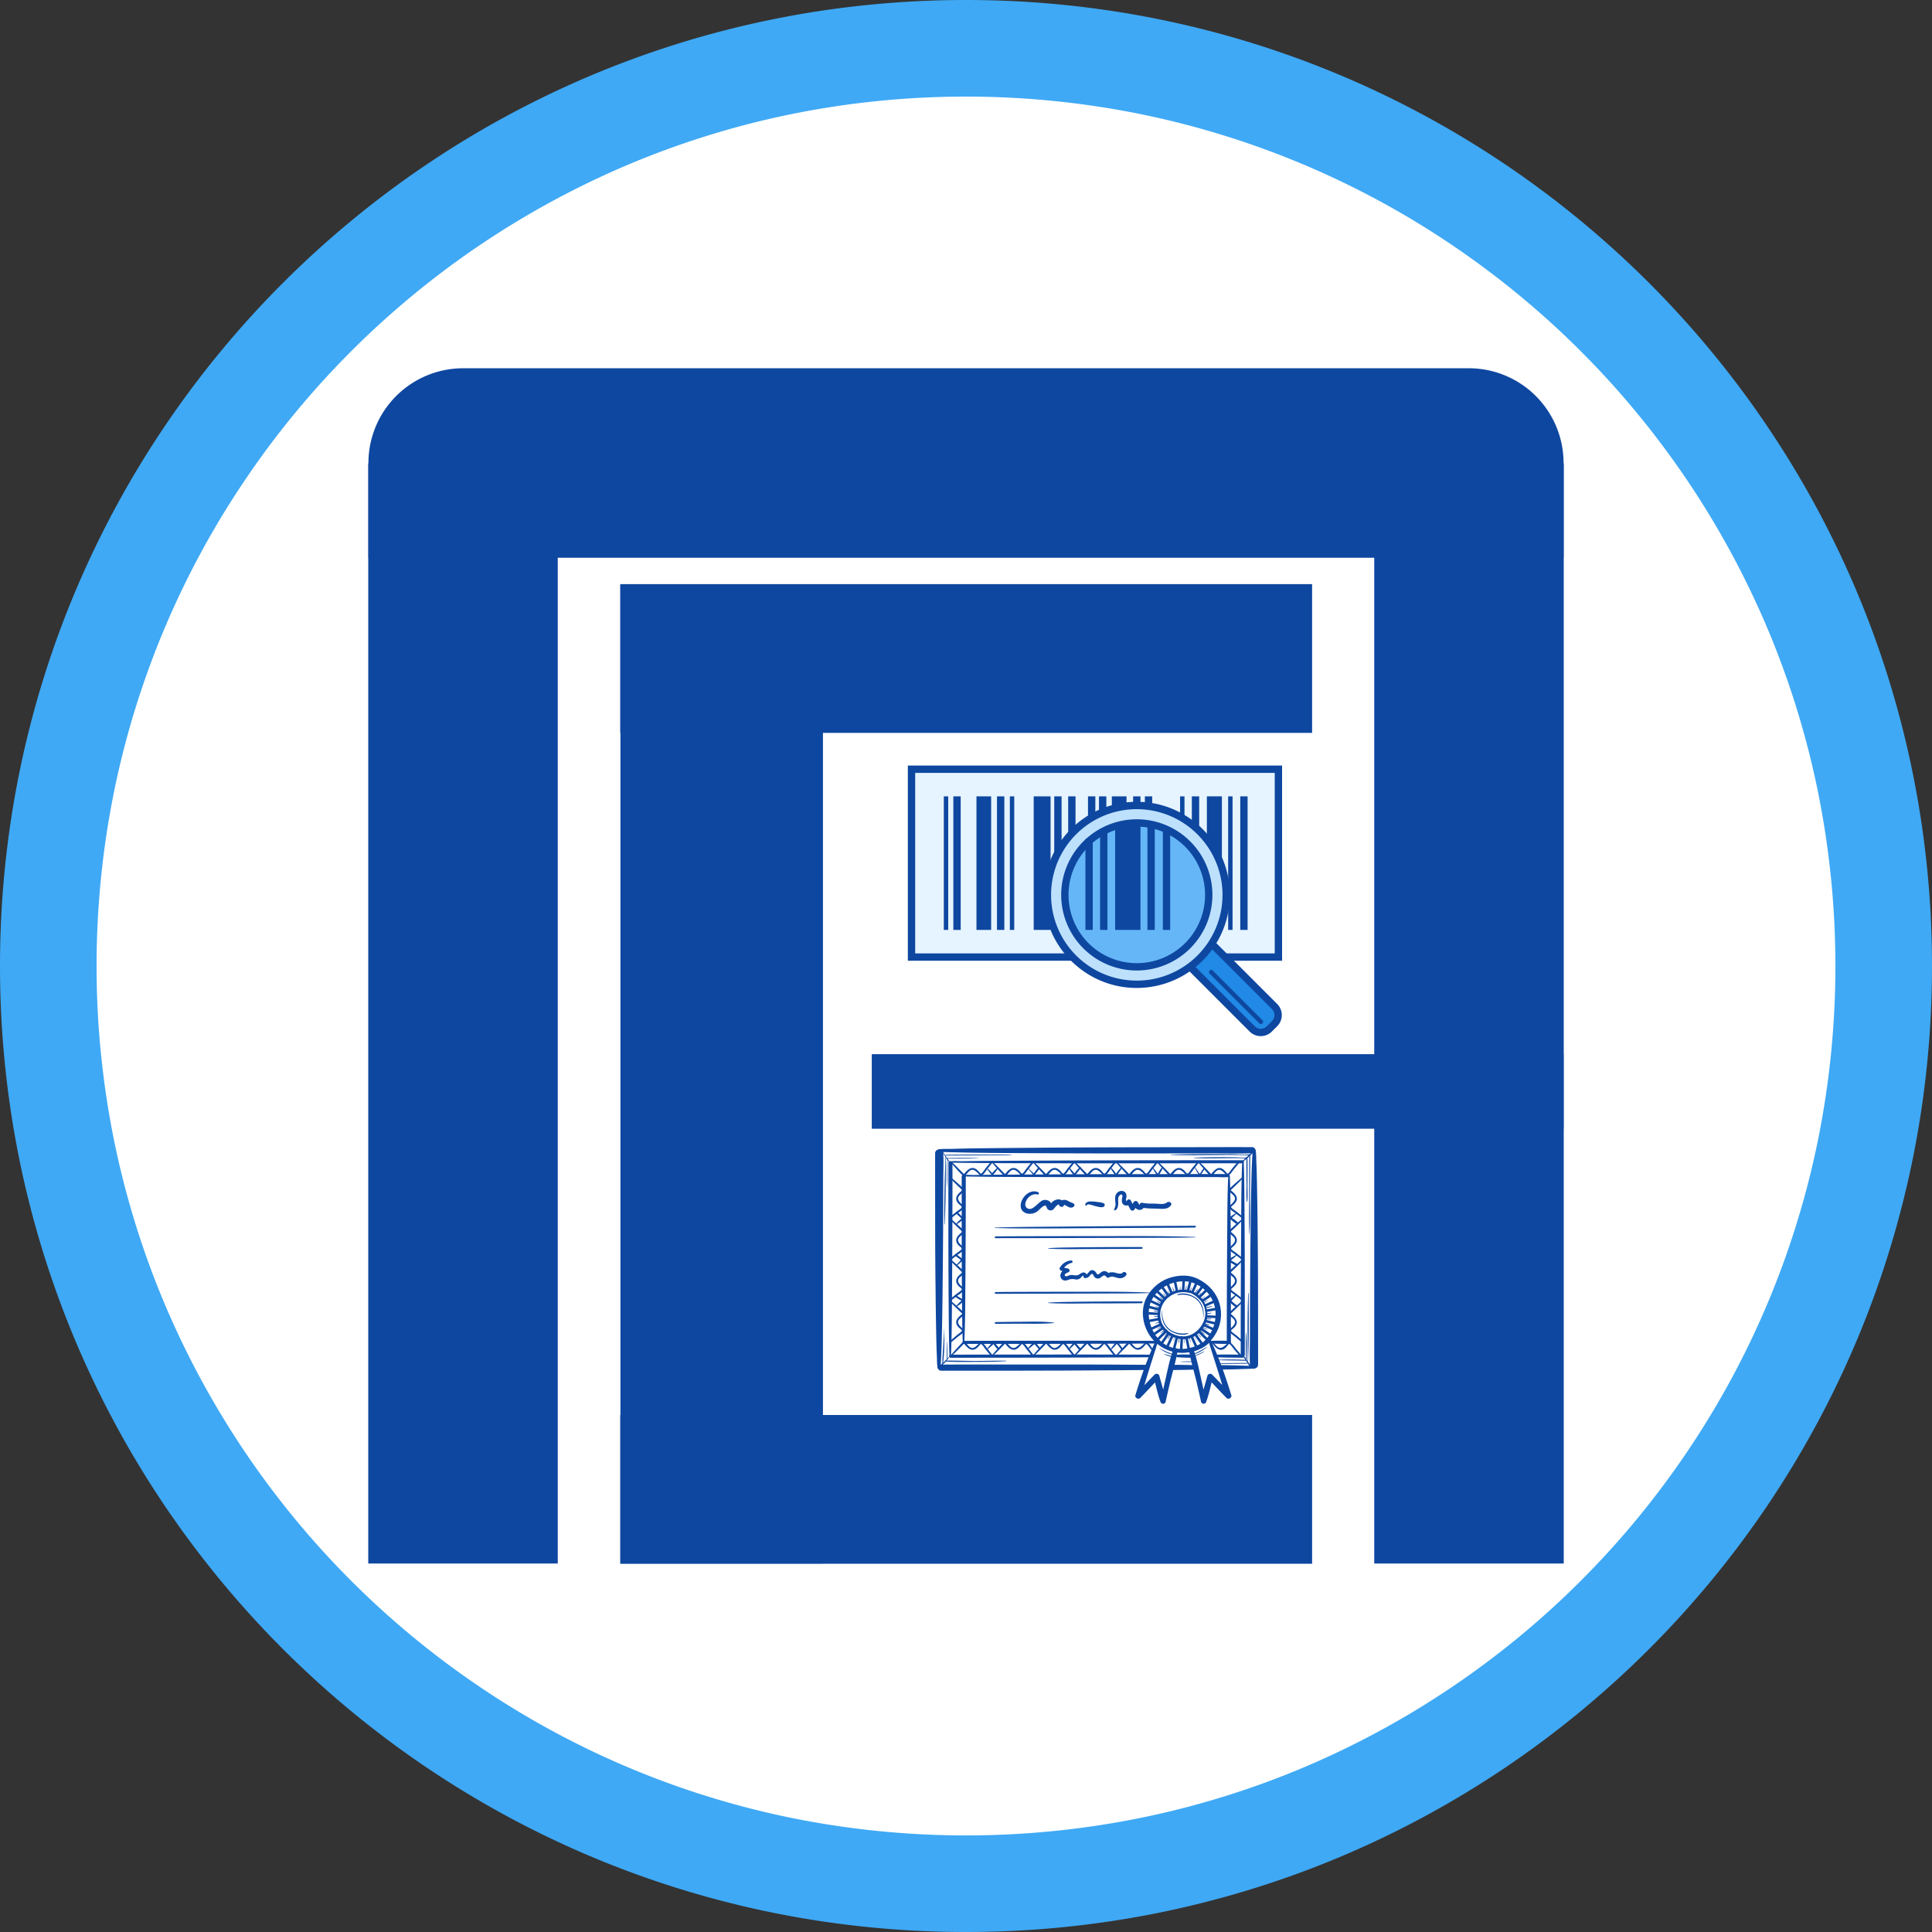 <svg id="Layer_1" data-name="Layer 1" xmlns="http://www.w3.org/2000/svg" viewBox="0 0 2000 2000"><rect x="0" y="0" width="2000" height="2000" fill="#333333" stroke="none"/><defs><style>.cls-1{fill:#fff;}.cls-2{fill:#3fa9f5;}.cls-3{fill:#0e47a0;}.cls-4{fill:#e5f4ff;}.cls-5{fill:#bde0fc;}.cls-6{fill:#2189e6;}.cls-7{fill:#65b6f7;}</style></defs><path class="cls-1" d="M1000,1950c-128.27,0-252.68-25.11-369.77-74.63a953.58,953.58,0,0,1-505.59-505.6C75.11,1252.68,50,1128.27,50,1000s25.11-252.68,74.64-369.77A953.51,953.51,0,0,1,630.23,124.64C747.32,75.11,871.73,50,1000,50s252.68,25.11,369.77,74.64a953.58,953.58,0,0,1,505.6,505.59C1924.89,747.32,1950,871.73,1950,1000s-25.11,252.68-74.63,369.77a953.64,953.64,0,0,1-505.6,505.6C1252.68,1924.89,1128.27,1950,1000,1950Z"/><path class="cls-2" d="M1000,100a906.78,906.78,0,0,1,181.49,18.29,894.6,894.6,0,0,1,321.64,135.36,902.88,902.88,0,0,1,326.18,396.06,893.91,893.91,0,0,1,52.4,168.8,909.6,909.6,0,0,1,0,363,894.6,894.6,0,0,1-135.36,321.64,902.88,902.88,0,0,1-396.06,326.18,893.91,893.91,0,0,1-168.8,52.4,909.6,909.6,0,0,1-363,0,894.6,894.6,0,0,1-321.64-135.36,902.88,902.88,0,0,1-326.18-396.06,893.91,893.91,0,0,1-52.4-168.8,909.6,909.6,0,0,1,0-363A894.6,894.6,0,0,1,253.65,496.87,902.88,902.88,0,0,1,649.71,170.69a893.91,893.91,0,0,1,168.8-52.4A906.78,906.78,0,0,1,1000,100m0-100C447.71,0,0,447.71,0,1000S447.71,2000,1000,2000s1000-447.71,1000-1000S1552.29,0,1000,0Z"/><rect class="cls-3" x="381.22" y="479.6" width="196.17" height="1138.95"/><rect class="cls-3" x="1422.61" y="479.6" width="196.17" height="1138.95"/><path class="cls-3" d="M1520.52,381.22h-1041A98.08,98.08,0,0,0,381.4,479.3v98.08H1618.6V479.3A98.08,98.08,0,0,0,1520.52,381.22Z"/><rect class="cls-3" x="1221.93" y="771.79" width="77.18" height="716.17" transform="translate(130.65 2390.39) rotate(-90)"/><rect class="cls-3" x="923.21" y="323.61" width="153.98" height="716.17" transform="translate(318.5 1681.89) rotate(-90)"/><rect class="cls-3" x="923.21" y="1183.71" width="153.98" height="716.17" transform="translate(-541.59 2541.99) rotate(-90)"/><rect class="cls-3" x="642.27" y="604.84" width="209.65" height="1013.71"/><polygon class="cls-4" points="1110.34 990.75 943.6 990.75 943.6 796.29 1323.41 796.29 1323.41 990.75 1268.34 990.75 1110.34 990.75"/><path class="cls-5" d="M1176.82,833.85a92.54,92.54,0,1,0,92.53,92.54A92.54,92.54,0,0,0,1176.82,833.85Z"/><path class="cls-6" d="M1256.26,978.82l63.2,63.2a12.46,12.46,0,0,1,0,17.63l-5.5,5.51a12.48,12.48,0,0,1-17.64,0l-63.2-63.21Z"/><circle class="cls-7" cx="1177.29" cy="926.84" r="74.92"/><path class="cls-3" d="M1305.31,1060.09a2.25,2.25,0,0,1-1.61-.67l-51.55-51.55a2.28,2.28,0,0,1,3.22-3.22l51.55,51.55a2.28,2.28,0,0,1-1.61,3.89Z"/><rect class="cls-3" x="1045.39" y="824.39" width="4.56" height="138.25"/><rect class="cls-3" x="1221.62" y="824.39" width="4.56" height="23.55"/><rect class="cls-3" x="1271.38" y="824.39" width="4.56" height="138.25"/><rect class="cls-3" x="977.02" y="824.39" width="4.56" height="138.25"/><path class="cls-3" d="M1176.82,1022.72a95.5,95.5,0,0,1-57.67-19.16A97.07,97.07,0,0,1,1091,970.23a96.35,96.35,0,1,1,85.8,52.49Zm0-185.07a88.74,88.74,0,1,0,88.73,88.74A88.84,88.84,0,0,0,1176.82,837.65Z"/><path class="cls-3" d="M1176.82,1004.66a78.27,78.27,0,1,1,78.26-78.27A78.36,78.36,0,0,1,1176.82,1004.66Zm0-148.95a70.68,70.68,0,1,0,70.67,70.68A70.76,70.76,0,0,0,1176.82,855.71Z"/><path class="cls-3" d="M1305.14,1072.6a16.21,16.21,0,0,1-11.5-4.76l-63.21-63.2,5.38-5.37,63.2,63.2a8.68,8.68,0,0,0,12.26,0l5.5-5.5a8.68,8.68,0,0,0,0-12.27l-63.2-63.2,5.37-5.37,63.21,63.2a16.28,16.28,0,0,1,0,23l-5.51,5.5A16.21,16.21,0,0,1,1305.14,1072.6Z"/><polygon class="cls-3" points="1327.21 994.55 1268.34 994.55 1268.34 986.95 1319.61 986.95 1319.61 800.09 947.4 800.09 947.4 986.95 1110.34 986.95 1110.34 994.55 939.8 994.55 939.8 792.49 1327.21 792.49 1327.21 994.55"/><rect class="cls-3" x="986.9" y="824.39" width="7.6" height="138.25"/><rect class="cls-3" x="1032.09" y="824.39" width="7.6" height="138.25"/><rect class="cls-3" x="1173.01" y="824.39" width="7.6" height="9.5"/><rect class="cls-3" x="1185.16" y="824.39" width="7.6" height="9.88"/><rect class="cls-3" x="1137.68" y="824.39" width="7.6" height="16.33"/><rect class="cls-3" x="1138.82" y="860.1" width="7.6" height="102.55"/><rect class="cls-3" x="1123.63" y="868.45" width="7.6" height="94.19"/><rect class="cls-3" x="1203.77" y="856.3" width="7.6" height="106.35"/><rect class="cls-3" x="1187.82" y="852.88" width="7.6" height="109.77"/><rect class="cls-3" x="1126.29" y="824.39" width="7.6" height="20.13"/><rect class="cls-3" x="1091.35" y="824.39" width="7.6" height="59.25"/><rect class="cls-3" x="1233.78" y="824.39" width="7.6" height="33.42"/><rect class="cls-3" x="1283.91" y="824.39" width="7.6" height="138.25"/><rect class="cls-3" x="1105.78" y="824.39" width="7.6" height="37.22"/><rect class="cls-3" x="1010.83" y="824.39" width="15.19" height="138.25"/><rect class="cls-3" x="1070.08" y="824.39" width="17.47" height="138.25"/><rect class="cls-3" x="1150.98" y="824.39" width="15.19" height="9.88"/><rect class="cls-3" x="1154.4" y="852.88" width="26.21" height="109.77"/><polygon class="cls-3" points="1264.92 888.3 1249.35 871.46 1249.35 824.39 1264.92 824.39 1264.92 888.3"/><path class="cls-3" d="M1292.15,1338.58c-1,24.05-.63,48.29-.47,72.36a.15.15,0,1,0,.3,0c1-24,.77-48.29.59-72.36a.21.21,0,0,0-.42,0Z"/><path class="cls-3" d="M1200.05,1395.55a34.92,34.92,0,0,0,14.36,7,.33.33,0,0,0,.18-.64,72.81,72.81,0,0,1-14.46-6.49c-.07,0-.14,0-.08.1Z"/><path class="cls-3" d="M1249.46,1394.16a118.14,118.14,0,0,1-14.56,7.77c-.3.14-.09.6.22.52a41.31,41.31,0,0,0,14.5-8.09c.11-.1,0-.28-.16-.2Z"/><path class="cls-3" d="M1225.94,1390.53c.07-1.87.13-3.73.06-5.61a.18.18,0,0,0-.35,0c-.07,1.88,0,3.74.06,5.61a.12.12,0,0,0,.23,0Z"/><path class="cls-3" d="M1232.71,1389.42c-.57-1.79-1-3.58-1.49-5.4,0-.19-.37-.15-.35,0a17.92,17.92,0,0,0,1.61,5.45c.06.13.28,0,.23-.09Z"/><path class="cls-3" d="M1238.72,1387.92q-1.71-3-3.46-6.06c-.07-.12-.26,0-.19.12,1.15,2,2.32,4,3.49,6a.09.09,0,0,0,.16-.1Z"/><path class="cls-3" d="M1243.59,1384.39a50.23,50.23,0,0,1-4.3-4.81c-.17-.21-.53.07-.38.29a27.35,27.35,0,0,0,4.45,4.74c.16.14.38-.08.23-.22Z"/><path class="cls-3" d="M1246.92,1380.87c-1.43-1.24-2.77-2.58-4.14-3.88a.24.24,0,0,0-.35.34,21.35,21.35,0,0,0,4.22,3.89c.2.15.46-.18.27-.35Z"/><path class="cls-3" d="M1249.87,1376c-2-1-4-2-6-2.94a.28.28,0,0,0-.29.49,29.6,29.6,0,0,0,6.18,2.78.18.18,0,0,0,.14-.33Z"/><path class="cls-3" d="M1251.82,1371.18c-1.9-.55-3.77-1-5.62-1.71a.34.34,0,0,0-.26.61,14.92,14.92,0,0,0,5.82,1.53.22.22,0,0,0,.06-.43Z"/><path class="cls-3" d="M1253.51,1365.1c-2-.06-3.92-.25-5.88-.38a.34.34,0,0,0-.09.67,21,21,0,0,0,6,.24.27.27,0,0,0,0-.53Z"/><path class="cls-3" d="M1254,1358.94c-1.7.13-3.29.6-5,.57a.38.38,0,0,0,0,.75,8.56,8.56,0,0,0,5.1-1.07c.1-.07.08-.26-.07-.25Z"/><path class="cls-3" d="M1254.14,1352a31.45,31.45,0,0,1-6.3,1.21c-.51,0-.54.82,0,.81a16.6,16.6,0,0,0,6.49-1.57c.25-.12.07-.53-.19-.45Z"/><path class="cls-3" d="M1250.16,1346.15c-1.43.72-2.86,1.43-4.24,2.22a.34.34,0,0,0,.35.59c1.37-.8,2.71-1.68,4-2.55a.15.15,0,0,0-.14-.26Z"/><path class="cls-3" d="M1247.11,1341.9l-1.79,1.58a20.66,20.66,0,0,0-1.77,1.59c-.19.21.06.62.32.42a16.92,16.92,0,0,0,1.66-1.62c.59-.59,1.19-1.17,1.78-1.77.13-.13-.07-.32-.2-.2Z"/><path class="cls-3" d="M1243.16,1338a27.29,27.29,0,0,0-2.54,3.61c-.18.3.26.54.46.27a27.48,27.48,0,0,0,2.25-3.76c0-.09-.08-.21-.17-.12Z"/><path class="cls-3" d="M1240.09,1334.32a12.14,12.14,0,0,0-1.63,1.94,17.66,17.66,0,0,0-1.61,2.31c-.22.39.33.69.59.34.52-.71.94-1.49,1.42-2.23a19.84,19.84,0,0,0,1.4-2.23.11.11,0,0,0-.17-.13Z"/><path class="cls-3" d="M1233.49,1332.83a23.31,23.31,0,0,0-1.76,3.71.22.22,0,0,0,.41.17,24.22,24.22,0,0,0,1.55-3.8c0-.11-.14-.19-.2-.08Z"/><path class="cls-3" d="M1228.09,1330.73a15,15,0,0,0-.5,2.4,15.85,15.85,0,0,0-.32,2.16.29.29,0,0,0,.57.08,15.7,15.7,0,0,0,.28-2.17,14.32,14.32,0,0,0,.18-2.44.11.11,0,0,0-.21,0Z"/><path class="cls-3" d="M1221.53,1332.27a22,22,0,0,0-.1,3.89.25.25,0,0,0,.5,0,22,22,0,0,0-.1-3.89.15.15,0,0,0-.3,0Z"/><path class="cls-3" d="M1213.78,1332.72a20,20,0,0,0,.49,2.14,7.17,7.17,0,0,0,.6,1.87.27.27,0,0,0,.49-.13,7.25,7.25,0,0,0-.58-2,17.14,17.14,0,0,0-.74-2c-.07-.16-.28,0-.26.11Z"/><path class="cls-3" d="M1208.76,1336.38c.32.91.77,1.81,1.18,2.69.15.32.65,0,.48-.27-.46-.84-.91-1.72-1.45-2.51-.07-.1-.25,0-.21.09Z"/><path class="cls-3" d="M1204.11,1339.25c.4.57.89,1.06,1.33,1.6s.89,1.24,1.41,1.79c.24.26.66-.07.49-.38a9.72,9.72,0,0,0-1.41-1.72,10.38,10.38,0,0,0-1.61-1.5c-.12-.08-.3.09-.21.21Z"/><path class="cls-3" d="M1200.73,1343.05c.45.4,1,.73,1.42,1.11s.85.75,1.31,1c.26.17.5-.19.31-.39a8.29,8.29,0,0,0-2.94-1.94c-.1,0-.17.11-.1.17Z"/><path class="cls-3" d="M1197.4,1346.82a15,15,0,0,0,1.87,1.27,18.47,18.47,0,0,0,2.2,1.27.32.32,0,0,0,.32-.55,16,16,0,0,0-2.22-1.24,15.43,15.43,0,0,0-2.06-1,.12.12,0,0,0-.11.21Z"/><path class="cls-3" d="M1196.35,1352.38c.88.47,1.84.83,2.73,1.28.31.16.59-.3.28-.46a9.47,9.47,0,0,0-2.95-1,.1.1,0,0,0-.06.19Z"/><path class="cls-3" d="M1194.59,1357.27a12.89,12.89,0,0,0,3.54.56.31.31,0,0,0,.09-.6,12.29,12.29,0,0,0-3.57-.37.21.21,0,0,0-.06.41Z"/><path class="cls-3" d="M1194.87,1363.13a26.91,26.91,0,0,0,4.21-.17c.31,0,.21-.51-.07-.52a26.1,26.1,0,0,0-4.14.27.21.21,0,0,0,0,.42Z"/><path class="cls-3" d="M1195.53,1370.13a9.37,9.37,0,0,0,4.26-1.18.26.26,0,0,0-.2-.47c-.74.26-1.46.54-2.19.81a9.35,9.35,0,0,0-1.9.74.06.06,0,0,0,0,.1Z"/><path class="cls-3" d="M1198,1375.8a13.63,13.63,0,0,0,4.47-2.59c.2-.18-.07-.55-.3-.38a36.06,36.06,0,0,1-4.28,2.73.13.13,0,0,0,.11.24Z"/><path class="cls-3" d="M1201.69,1379.85a17.58,17.58,0,0,0,3.57-2.34c.2-.18-.06-.48-.28-.36a17.66,17.66,0,0,0-3.43,2.53c-.09.09,0,.23.14.17Z"/><path class="cls-3" d="M1205.41,1383.06a16.57,16.57,0,0,0,3-3.41c.1-.17-.15-.38-.29-.22-1,1.09-1.83,2.36-2.84,3.46a.12.12,0,0,0,.17.17Z"/><path class="cls-3" d="M1208.84,1386.47a12.27,12.27,0,0,0,2.43-4.27.25.25,0,0,0-.46-.2c-.75,1.42-1.46,2.9-2.11,4.36,0,.08.06.19.14.11Z"/><path class="cls-3" d="M1214.81,1388.19a23,23,0,0,0,1-3.43.16.16,0,0,0-.31-.09,23,23,0,0,0-.8,3.47c0,.11.13.16.16,0Z"/><path class="cls-3" d="M1220.2,1390.39a12.64,12.64,0,0,0,.63-5.25.25.25,0,0,0-.5,0,27.81,27.81,0,0,1-.48,5.15.18.18,0,0,0,.35.1Z"/><path class="cls-3" d="M1203.16,1356.4c-1.51,7.24.81,15.53,6.79,20.27,4.81,3.81,13.87,6.77,19.75,4,.43-.2.12-.84-.31-.73-6.37,1.53-14.35-.2-19.35-4.55-5.36-4.67-7.48-12.12-6.73-19a.08.08,0,0,0-.15,0Z"/><path class="cls-3" d="M1245.61,1364.29c1.51-7.24-.81-15.53-6.8-20.27-4.81-3.82-13.86-6.77-19.75-4-.42.2-.12.83.31.73,6.37-1.53,14.36.19,19.36,4.55,5.36,4.67,7.47,12.12,6.73,19,0,.09.13.1.15,0Z"/><path class="cls-3" d="M1286.91,1402.54v-.07a.25.25,0,0,0-.16-.28l-.1,0a.26.26,0,0,0-.33.25c.08,1.73,2.26,4.13,3.15,5.58,1.58,2.57,3.15,5.18,4.88,7.65.47.67,1.56.08,1.12-.64-1.31-2.16-2.77-4.23-4.19-6.31l-2-2.91-1.16-1.66a3.52,3.52,0,0,0-1.53-1.5.2.2,0,0,0,.33-.09Z"/><path class="cls-3" d="M1261,1408c9.5.38,19,.32,28.5.67a.52.52,0,0,0,0-1c-9.48-.32-19-.59-28.5,0a.16.16,0,0,0,0,.32Z"/><path class="cls-3" d="M1290,1379.41c-.84,9.39-.1,18.92-.28,28.32a.42.42,0,0,0,.84,0c.19-9.41.17-18.92-.3-28.32a.13.13,0,0,0-.26,0Z"/><path class="cls-3" d="M1286,1203.18a80.79,80.79,0,0,0,12.23-11.14.55.55,0,0,0-.78-.77c-4,3.8-8,7.52-11.94,11.27-.33.31.11.91.49.64Z"/><path class="cls-3" d="M1293.51,1277.47c.77-13.59.42-27.29.5-40.89s.14-27.27.24-40.9a.52.52,0,0,0-1,0q-.13,20.44-.14,40.9c0,13.6-.44,27.29.14,40.89a.15.15,0,0,0,.29,0Z"/><path class="cls-3" d="M1291.17,1244c.62-5.59.17-11.46.2-17.08.05-9.48.18-19,0-28.45a.53.53,0,0,0-1.05,0c-.13,9.48,0,19,.11,28.45,0,5.62-.39,11.49.24,17.08a.24.24,0,0,0,.47,0Z"/><path class="cls-3" d="M1212.08,1195.54c27.16.93,54.35-.44,81.51.39.64,0,.62-1,0-1-6.83.56-13.59-.18-20.42-.21-6.24,0-12.49-.1-18.73-.06-14.12.09-28.25.1-42.36.58a.14.14,0,1,0,0,.27Z"/><path class="cls-3" d="M1235.85,1198.78c18.28.92,36.62-.4,54.9.39.64,0,.61-1,0-1-4.53.53-9-.17-13.47-.21-4.19,0-8.38-.09-12.56-.07-9.62.06-19.26.1-28.87.58a.14.14,0,0,0,0,.28Z"/><path class="cls-3" d="M978,1267.24c.95-23.63,1.24-47.43,1.12-71.07a.15.15,0,1,0-.3,0c-.92,23.63-1.39,47.42-1.24,71.07a.21.21,0,0,0,.42,0Z"/><path class="cls-3" d="M1047.09,1195.39c-7.65-.4-15.37-.15-23-.14-12.12,0-24.25,0-36.38.08-2.83,0-5.66.08-8.49.09a.39.39,0,0,0,0,.77c19.8-.09,39.6-.16,59.41-.34,2.83,0,5.66,0,8.49-.2a.13.13,0,0,0,0-.26Z"/><path class="cls-3" d="M1260.66,1411.86c10.06,0,20.33-.1,30.27-.17a.39.39,0,0,0,0-.77c-9.94.08-20.21.13-30.27.29a.33.33,0,0,0,0,.65Z"/><path class="cls-3" d="M1222.37,1409.78c4.66.23,9.34.14,14,.14a.33.33,0,0,0,0-.66c-4.67,0-9.35,0-14,.26a.13.13,0,0,0,0,.26Z"/><path class="cls-3" d="M975.24,1191.31a51,51,0,0,0,8.61,13.19c.32.35.83-.17.52-.53a79.18,79.18,0,0,1-8.84-12.82c-.11-.2-.37,0-.29.16Z"/><path class="cls-3" d="M983.58,1402.9c-3.14,4.51-7.15,7.69-11.25,11.26-.33.28.09.77.45.58,4.54-2.42,8.54-7.32,11.11-11.66.12-.2-.18-.36-.31-.18Z"/><path class="cls-3" d="M977.34,1375.86c-.3,12-1.58,23.89-1.92,35.84,0,.42.7.54.76.1,1.62-11.76,1.46-24.09,1.32-35.94a.08.08,0,1,0-.16,0Z"/><path class="cls-3" d="M980.27,1388.81c-.29,6.17-.3,12.37-.28,18.55a.35.35,0,0,0,.7,0c0-6.18,0-12.38-.28-18.55a.07.07,0,0,0-.14,0Z"/><path class="cls-3" d="M1041.48,1408.61c-10.45-.11-20.92.21-31.38.23s-20.94-.47-31.39-.31a.45.45,0,0,0,0,.9c10.41.65,21,.41,31.39.38s20.95-.06,31.38-.77a.22.22,0,0,0,0-.43Z"/><path class="cls-3" d="M1013.39,1198.9c-11.09-.43-22.25-.16-33.35-.12a.3.3,0,0,0,0,.6c11.1,0,22.27.15,33.35-.35a.07.07,0,0,0,0-.13Z"/><path class="cls-3" d="M980.9,1229.77c-.21-10.17-.49-20.26.22-30.42,0-.29-.43-.29-.45,0-.61,10.08-.9,20.35.19,30.42,0,0,0,0,0,0Z"/><path class="cls-3" d="M1205.35,1402a73.19,73.19,0,0,0,9.35,3.42c.35.08.62-.44.26-.61a71.22,71.22,0,0,0-9.51-3.18c-.24-.08-.33.28-.1.37Z"/><path class="cls-3" d="M1246.19,1399c-3.47,1.78-7,3.42-10.54,5.11-.24.11-.07.52.18.43a69.54,69.54,0,0,0,10.6-5.14c.26-.15,0-.54-.24-.4Z"/><path class="cls-3" d="M983.67,1203.59q15,.21,30.09.36c24.08.21,48.17.22,72.25.27q43.71.1,87.4.06,37.78,0,75.55-.08,12.4,0,24.81,0c3.9,0,7.93.28,11.82,0h.54a1.58,1.58,0,0,0,0-3.15c-10,0-20.06,0-30.09,0l-72.25.09q-43.71.06-87.41.23-37.77.17-75.54.41-12.4.09-24.81.3c-3.76.06-8.11-.47-11.82.2a3.25,3.25,0,0,1-.54,0,.7.7,0,0,0,0,1.4Z"/><path class="cls-3" d="M1191.31,1402.34q-35.19-.12-70.38-.13-55.62,0-111.25.09c-8.47,0-16.95.06-25.43.07a1.58,1.58,0,0,0,0,3.16q35.19,0,70.39-.06,55.62-.08,111.24-.3c8.48-.05,17-.08,25.43-.14a1.35,1.35,0,0,0,0-2.69Z"/><path class="cls-3" d="M1258.66,1405c9.28.43,18.56.41,27.84.5a1.58,1.58,0,0,0,0-3.16c-9.28-.09-18.56-.28-27.84,0a1.35,1.35,0,0,0,0,2.69Z"/><path class="cls-3" d="M1218.76,1405c5.26.43,10.56.52,15.84.5a1.58,1.58,0,0,0,0-3.16c-5.27-.2-10.57-.28-15.84,0a1.35,1.35,0,0,0,0,2.69Z"/><path class="cls-3" d="M984.45,1403.81c.95-22.54.93-45.14,1.09-67.7q.38-53.59.45-107.2,0-12.4,0-24.81c0-2.69-4.22-2.7-4.23,0q0,33.86,0,67.7,0,53.61.55,107.2c.09,8.27.25,16.55.57,24.81a.78.78,0,0,0,1.56,0Z"/><path class="cls-3" d="M1285.93,1202.68c-1,22.55-.93,45.15-1.09,67.7q-.37,53.61-.45,107.21,0,12.39,0,24.8c0,2.7,4.22,2.7,4.23,0q0-33.84,0-67.7,0-53.6-.55-107.2c-.09-8.27-.25-16.54-.57-24.81a.78.78,0,0,0-1.56,0Z"/><path class="cls-3" d="M997.47,1217.86q13.59.21,27.18.36c21.75.22,43.51.23,65.27.29q39.66.12,79.32.07,34,0,68-.06l22.64,0c3.48,0,7.26.4,10.73,0h.46a1.58,1.58,0,0,0,0-3.15c-9.06,0-18.11,0-27.17,0l-65.28.08q-39.66,0-79.31.21-34,.17-68,.4-11.32.08-22.64.3c-3.35.06-7.45-.52-10.74.19a2.36,2.36,0,0,1-.46,0,.7.7,0,0,0,0,1.4Z"/><path class="cls-3" d="M1199.31,1388.06q-34.08-.13-68.17-.14-54.24,0-108.48.06c-8.22,0-16.44.06-24.66.07a1.58,1.58,0,0,0,0,3.16q34.1,0,68.17,0,54.24-.08,108.48-.29l24.66-.13a1.35,1.35,0,0,0,0-2.69Z"/><path class="cls-3" d="M1254,1390.75c6.22.41,12.48.49,18.71.46a1.58,1.58,0,0,0,0-3.16c-6.23-.19-12.48-.25-18.71,0a1.35,1.35,0,0,0,0,2.69Z"/><path class="cls-3" d="M998.25,1389.51c.94-19.29.92-38.64,1.08-58q.38-46.14.44-92.28,0-10.54,0-21.08c0-2.69-4.22-2.7-4.23,0q0,29,0,58,0,46.14.56,92.29c.09,7,.25,14,.58,21.07a.78.78,0,0,0,1.55,0Z"/><path class="cls-3" d="M1271.52,1217c-1,19.28-.93,38.64-1.08,57.94q-.37,46.15-.45,92.29l0,21.07c0,2.7,4.23,2.7,4.23,0q0-29,0-58,0-46.14-.57-92.28c-.09-7-.24-14.06-.57-21.07a.78.78,0,0,0-1.55,0Z"/><path class="cls-3" d="M1242,1341.93c-7.68-8.1-21.32-8.78-30.7-3.46-10.11,5.73-14.42,16.44-12.57,27.6,2.09,12.58,15.46,20.83,27.7,20.21,11.89-.59,21.71-11.12,23.2-22.5,1.63-12.48-6.91-25.73-19.66-28.47a1,1,0,0,0-.52,1.87c9.49,3.67,17.94,11,18.31,21.77.34,10.12-7.59,20.93-17.44,23.72-10.8,3.07-24.27-3.64-28-14.24a23,23,0,0,1,8-26c9.59-7.09,21.42-5.78,31.09.23.44.28.89-.33.55-.7Z"/><path class="cls-3" d="M1232.38,1384.15q2.44,5.31,4.91,10.6c.71,1.51,3,.2,2.26-1.3q-2.46-5.31-4.91-10.61c-.7-1.51-3-.2-2.26,1.31Z"/><path class="cls-3" d="M1207.29,1329.33q2.31,5.13,4.65,10.25c.68,1.52,2.94.2,2.25-1.31q-2.32-5.12-4.64-10.25c-.69-1.51-3-.2-2.26,1.31Z"/><path class="cls-3" d="M1212.77,1381.62q-2.74,5.91-5.48,11.83c-.7,1.5,1.55,2.82,2.26,1.3l5.48-11.82c.69-1.51-1.56-2.83-2.26-1.31Z"/><path class="cls-3" d="M1237.29,1328q-2,4.51-4.09,9c-.68,1.51,1.57,2.83,2.26,1.31q2.05-4.51,4.09-9c.68-1.51-1.57-2.83-2.26-1.31Z"/><path class="cls-3" d="M1201.25,1369.88l-11.54,5.24c-1.53.7-.2,2.93,1.32,2.24l11.54-5.24c1.52-.7.2-2.93-1.32-2.24Z"/><path class="cls-3" d="M1256.46,1346.07l-9.52,4.23c-1.54.68-.21,2.92,1.32,2.24l9.52-4.24c1.54-.68.21-2.91-1.32-2.23Z"/><path class="cls-3" d="M1201.33,1350.1l-10.3-4.68c-1.52-.69-2.85,1.54-1.32,2.24l10.3,4.68c1.52.68,2.85-1.55,1.32-2.24Z"/><path class="cls-3" d="M1257.13,1375.12l-9.94-4.42c-1.53-.68-2.86,1.56-1.32,2.24l9.94,4.42c1.52.67,2.85-1.56,1.32-2.24Z"/><path class="cls-3" d="M1206.29,1376.84q-4.57,4.67-9.14,9.35c-1.17,1.2.68,3,1.85,1.83l9.14-9.35a1.3,1.3,0,0,0-1.85-1.83Z"/><path class="cls-3" d="M1247.83,1334.75l-7.32,7.37a1.3,1.3,0,0,0,1.85,1.83l7.32-7.37c1.19-1.18-.66-3-1.85-1.83Z"/><path class="cls-3" d="M1199.47,1358.86l-12.29-.72c-1.69-.1-1.68,2.49,0,2.59l12.29.71c1.68.1,1.68-2.49,0-2.58Z"/><path class="cls-3" d="M1259.66,1362l-10-.49c-1.68-.09-1.68,2.5,0,2.58l10,.5c1.68.08,1.68-2.5,0-2.59Z"/><path class="cls-3" d="M1206.83,1343.5l-8.47-8.11c-1.21-1.16-3.07.67-1.85,1.83l8.47,8.11c1.21,1.16,3.06-.67,1.85-1.83Z"/><path class="cls-3" d="M1250.33,1385.55l-8.42-8.19c-1.2-1.17-3.05.66-1.85,1.83l8.42,8.19c1.2,1.17,3-.66,1.85-1.83Z"/><path class="cls-3" d="M1226.08,1335.88c.21-3.45.41-6.91.62-10.36.1-1.67-2.52-1.66-2.62,0-.21,3.45-.41,6.91-.61,10.36-.1,1.67,2.52,1.66,2.61,0Z"/><path class="cls-3" d="M1224.07,1397.26q.32-6.33.64-12.65c.08-1.66-2.53-1.66-2.62,0q-.33,6.33-.64,12.65c-.08,1.66,2.53,1.66,2.62,0Z"/><path class="cls-3" d="M1203.33,1373.54l-10.4,7.19c-1.37,1-.07,3.2,1.32,2.24l10.4-7.2c1.37-1,.07-3.19-1.32-2.23Z"/><path class="cls-3" d="M1252.59,1339.81l-8.23,5.59c-1.38.94-.08,3.19,1.32,2.24l8.23-5.6c1.38-.94.07-3.18-1.32-2.23Z"/><path class="cls-3" d="M1200,1354.27l-11.41-2.89a1.3,1.3,0,0,0-.7,2.5l11.42,2.89a1.3,1.3,0,0,0,.69-2.5Z"/><path class="cls-3" d="M1259,1368.89c-3.53-.85-7.06-1.72-10.58-2.58-1.64-.4-2.33,2.1-.7,2.5l10.58,2.58c1.64.4,2.34-2.1.7-2.5Z"/><path class="cls-3" d="M1210.63,1340.77q-3.37-4.79-6.76-9.56c-1-1.36-3.23-.06-2.26,1.31q3.39,4.77,6.76,9.56c1,1.35,3.22.06,2.26-1.31Z"/><path class="cls-3" d="M1245.23,1390.26l-7-10c-1-1.37-3.21-.07-2.26,1.31l7,10c.94,1.36,3.21.07,2.26-1.31Z"/><path class="cls-3" d="M1230.94,1336.89q1.29-5,2.59-10a1.31,1.31,0,0,0-2.53-.69l-2.58,10a1.31,1.31,0,0,0,2.52.69Z"/><path class="cls-3" d="M1216.49,1397.22q1.58-6.33,3.16-12.65a1.31,1.31,0,0,0-2.53-.69c-1,4.22-2.11,8.43-3.15,12.65-.41,1.62,2.12,2.31,2.52.69Z"/><path class="cls-3" d="M1199.83,1364.22l-12.48,2.27c-1.66.3-1,2.8.69,2.5,4.16-.77,8.32-1.52,12.49-2.28,1.65-.3,1-2.79-.7-2.49Z"/><path class="cls-3" d="M1258.8,1353.79l-10.29,1.78c-1.66.29-1,2.79.69,2.5l10.29-1.78c1.66-.29,1-2.78-.69-2.5Z"/><path class="cls-3" d="M1204.06,1346.28q-4.8-3.39-9.59-6.79c-1.37-1-2.68,1.28-1.32,2.24l9.59,6.79c1.37,1,2.68-1.28,1.32-2.24Z"/><path class="cls-3" d="M1253.69,1381.05l-9.66-6.72c-1.38-1-2.69,1.28-1.32,2.23l9.66,6.72c1.38,1,2.69-1.28,1.32-2.23Z"/><path class="cls-3" d="M1219.78,1336.82q-1.14-5.49-2.3-11c-.34-1.63-2.86-.94-2.52.69q1.15,5.49,2.29,11c.34,1.63,2.87.94,2.53-.69Z"/><path class="cls-3" d="M1231.88,1396.25q-1.19-5.94-2.38-11.9c-.33-1.63-2.85-.94-2.53.69q1.2,6,2.38,11.9c.33,1.64,2.85.94,2.53-.69Z"/><path class="cls-3" d="M1239.74,1340.76l5.8-8c1-1.35-1.29-2.65-2.26-1.3q-2.91,4-5.8,8c-1,1.35,1.29,2.65,2.26,1.3Z"/><path class="cls-3" d="M1203.56,1391.35q3.78-5.34,7.57-10.66c1-1.37-1.3-2.66-2.26-1.31q-3.8,5.32-7.57,10.66c-1,1.37,1.3,2.66,2.26,1.31Z"/><path class="cls-3" d="M984.15,1203.24c4.14,5,8.62,9.72,13.05,14.43a1.05,1.05,0,0,0,1.48,0c1.4-1.58,2.73-3.28,4.19-4.8,4-4.19,7.29-.55,10.21,2.38,1.27,1.27,2.33,2.56,4,1.15,2.09-1.71,3.76-4.63,5.44-6.74s3.52-4.49,5.28-6.75c.6-.76-.74-1.79-1.36-1-2.18,2.64-4.36,5.27-6.49,7.94-.87,1.08-3.36,5.25-4.55,5.11-.58-.07-2.09-2.1-2.53-2.54a14.64,14.64,0,0,0-2.6-2.25c-5.81-3.48-9.81,2.24-13.12,6.08h1.48c-4.48-4.65-9-9.36-13.75-13.74a.55.55,0,0,0-.78.77Z"/><path class="cls-3" d="M1026.71,1203.24c4.14,5,8.62,9.72,13,14.43a1.05,1.05,0,0,0,1.48,0c1.41-1.58,2.73-3.28,4.2-4.8,4-4.19,7.29-.55,10.21,2.38,1.26,1.27,2.32,2.56,4,1.15,2.08-1.71,3.75-4.63,5.44-6.74s3.52-4.49,5.27-6.75c.6-.76-.74-1.79-1.36-1-2.18,2.64-4.35,5.27-6.49,7.94-.87,1.08-3.36,5.25-4.54,5.11-.58-.07-2.1-2.1-2.54-2.54a14.3,14.3,0,0,0-2.6-2.25c-5.81-3.48-9.8,2.24-13.12,6.08h1.48c-4.48-4.65-9-9.36-13.75-13.74a.55.55,0,0,0-.78.77Z"/><path class="cls-3" d="M1069.27,1203.24c4.15,5,8.63,9.72,13,14.43a1.07,1.07,0,0,0,1.49,0c1.4-1.58,2.72-3.28,4.19-4.8,4-4.19,7.29-.55,10.21,2.38,1.27,1.27,2.32,2.56,4,1.15,2.09-1.71,3.76-4.63,5.44-6.74s3.52-4.49,5.28-6.75c.59-.76-.74-1.79-1.37-1-2.17,2.64-4.35,5.27-6.48,7.94-.87,1.08-3.36,5.25-4.55,5.11-.58-.07-2.09-2.1-2.53-2.54a15,15,0,0,0-2.6-2.25c-5.81-3.48-9.81,2.24-13.13,6.08h1.49c-4.48-4.65-9-9.36-13.76-13.74a.55.55,0,0,0-.78.77Z"/><path class="cls-3" d="M1111.84,1203.24c4.14,5,8.62,9.72,13.05,14.43a1.05,1.05,0,0,0,1.48,0c1.41-1.58,2.73-3.28,4.2-4.8,4-4.19,7.28-.55,10.2,2.38,1.27,1.27,2.33,2.56,4,1.15,2.09-1.71,3.76-4.63,5.44-6.74s3.53-4.49,5.28-6.75c.6-.76-.74-1.79-1.36-1-2.18,2.64-4.36,5.27-6.49,7.94-.87,1.08-3.36,5.25-4.54,5.11-.58-.07-2.1-2.1-2.54-2.54a14.3,14.3,0,0,0-2.6-2.25c-5.81-3.48-9.8,2.24-13.12,6.08h1.48c-4.48-4.65-9-9.36-13.75-13.74a.55.55,0,0,0-.78.77Z"/><path class="cls-3" d="M1155.3,1203.24c4.14,5,8.62,9.72,13,14.43a1.05,1.05,0,0,0,1.48,0c1.4-1.58,2.73-3.28,4.2-4.8,4-4.19,7.28-.55,10.2,2.38,1.27,1.27,2.33,2.56,4,1.15,2.09-1.71,3.76-4.63,5.44-6.74s3.53-4.49,5.28-6.75c.6-.76-.74-1.79-1.36-1-2.18,2.64-4.36,5.27-6.49,7.94-.87,1.08-3.36,5.25-4.55,5.11-.58-.07-2.09-2.1-2.53-2.54a14.64,14.64,0,0,0-2.6-2.25c-5.81-3.48-9.8,2.24-13.12,6.08h1.48c-4.48-4.65-9-9.36-13.75-13.74a.55.55,0,0,0-.78.77Z"/><path class="cls-3" d="M1197.86,1203.24c4.14,5,8.62,9.72,13.05,14.43a1.05,1.05,0,0,0,1.48,0c1.41-1.58,2.73-3.28,4.2-4.8,4-4.19,7.29-.55,10.21,2.38,1.26,1.27,2.32,2.56,4,1.15,2.08-1.71,3.75-4.63,5.44-6.74s3.52-4.49,5.27-6.75c.6-.76-.74-1.79-1.36-1-2.17,2.64-4.35,5.27-6.49,7.94-.87,1.08-3.36,5.25-4.54,5.11-.58-.07-2.1-2.1-2.54-2.54a14.3,14.3,0,0,0-2.6-2.25c-5.81-3.48-9.8,2.24-13.12,6.08h1.48c-4.47-4.65-9-9.36-13.75-13.74a.55.55,0,0,0-.78.77Z"/><path class="cls-3" d="M1240.42,1203.24c4,5,8.33,9.72,12.61,14.43a1.05,1.05,0,0,0,1.48,0c1.36-1.58,2.63-3.39,4.11-4.87,4-4,7.08-.28,10,2.65,1.38,1.41,2.3,2.16,4,.72,2-1.74,3.64-4.46,5.36-6.51,1.86-2.21,3.67-4.45,5.42-6.75.59-.77-.75-1.8-1.36-1-2,2.5-4.15,4.91-6.22,7.37-.67.8-3.91,5.74-5,5.74-.52,0-2.15-2.21-2.52-2.59a17,17,0,0,0-2.14-2c-5.68-4-9.87,2-13.1,5.84h1.48c-4.33-4.65-8.71-9.36-13.3-13.74a.55.55,0,0,0-.79.77Z"/><path class="cls-3" d="M1286.26,1218.49c-5,4.1-9.82,8.54-14.58,12.92a1,1,0,0,0,0,1.47c1.6,1.39,3.32,2.7,4.86,4.15,4.22,4,.55,7.21-2.41,10.1-1.29,1.25-2.59,2.3-1.16,4,1.73,2.06,4.67,3.72,6.8,5.38s4.54,3.49,6.82,5.23c.77.59,1.82-.74,1.05-1.35-2.66-2.15-5.32-4.31-8-6.42-1.09-.86-5.3-3.33-5.16-4.5.07-.58,2.13-2.08,2.56-2.51a15,15,0,0,0,2.28-2.57c3.51-5.75-2.26-9.71-6.14-13v1.47c4.7-4.44,9.45-8.92,13.88-13.62.49-.52-.24-1.21-.78-.77Z"/><path class="cls-3" d="M1286.26,1261.5c-5,4.1-9.82,8.54-14.58,12.92a1,1,0,0,0,0,1.47c1.6,1.39,3.32,2.7,4.86,4.15,4.22,4,.55,7.21-2.41,10.1-1.29,1.26-2.59,2.3-1.16,4,1.73,2.07,4.67,3.72,6.8,5.39s4.54,3.48,6.82,5.22c.77.59,1.82-.73,1.05-1.35-2.66-2.15-5.32-4.31-8-6.42-1.09-.86-5.3-3.33-5.16-4.5.07-.57,2.13-2.07,2.56-2.51a14.28,14.28,0,0,0,2.28-2.57c3.51-5.75-2.26-9.7-6.14-13v1.47c4.7-4.43,9.45-8.92,13.88-13.61a.55.55,0,0,0-.78-.78Z"/><path class="cls-3" d="M1286.26,1303.63c-5,4.1-9.82,8.54-14.58,12.92a1,1,0,0,0,0,1.47c1.6,1.39,3.32,2.7,4.86,4.15,4.22,4,.55,7.21-2.41,10.1-1.29,1.25-2.59,2.3-1.16,4,1.73,2.06,4.67,3.72,6.8,5.38s4.54,3.49,6.82,5.23c.77.59,1.82-.74,1.05-1.35-2.66-2.15-5.32-4.31-8-6.42-1.09-.86-5.3-3.33-5.16-4.5.07-.58,2.13-2.08,2.56-2.51a15,15,0,0,0,2.28-2.57c3.51-5.75-2.26-9.71-6.14-13V1318c4.7-4.44,9.45-8.92,13.88-13.62.49-.52-.24-1.21-.78-.77Z"/><path class="cls-3" d="M1286.26,1346.41c-5,4.1-9.82,8.53-14.58,12.91a1,1,0,0,0,0,1.47c1.6,1.39,3.31,2.7,4.85,4.16,4.23,4,.56,7.21-2.4,10.1-1.29,1.25-2.6,2.3-1.16,4,1.67,2,4.35,3.6,6.33,5.31,2.33,2,4.69,3.94,7.11,5.82.87.66,2.1-.51,1.23-1.22-2.52-2.07-5-4.24-7.44-6.36-.84-.72-5.83-4-5.8-5.14,0-.56,2.21-2.17,2.62-2.58a17.64,17.64,0,0,0,2-2.19c4-5.75-1.94-10-5.9-13.37v1.47c4.7-4.43,9.45-8.92,13.88-13.61a.55.55,0,0,0-.78-.77Z"/><path class="cls-3" d="M983.22,1219.26c4.42,4.7,9.18,9.18,13.88,13.62v-1.47c-3.88,3.29-9.66,7.23-6.14,13a14.93,14.93,0,0,0,2.27,2.57c.53.52,2.49,1.86,2.56,2.51.13,1.06-4.25,3.78-5.16,4.5-2.69,2.11-5.35,4.27-8,6.42-.75.61.27,1.95,1.06,1.35,2.1-1.61,4.22-3.2,6.31-4.83s5.22-3.44,7.07-5.56c1.6-1.84.59-2.76-.92-4.23-3-2.87-6.63-6.1-2.44-10.08,1.54-1.46,3.28-2.78,4.89-4.17a1.05,1.05,0,0,0,0-1.47c-4.76-4.38-9.58-8.82-14.58-12.92-.54-.44-1.28.25-.78.77Z"/><path class="cls-3" d="M983.22,1262.28c4.42,4.69,9.18,9.18,13.88,13.61v-1.47c-3.88,3.29-9.66,7.23-6.14,13a14.22,14.22,0,0,0,2.27,2.57c.53.52,2.49,1.86,2.56,2.51.13,1.06-4.25,3.79-5.16,4.5-2.69,2.11-5.35,4.27-8,6.42-.75.61.27,1.95,1.06,1.35,2.1-1.61,4.22-3.2,6.31-4.83s5.22-3.43,7.07-5.56c1.6-1.83.59-2.76-.92-4.23-3-2.87-6.63-6.1-2.44-10.07,1.54-1.47,3.28-2.78,4.89-4.18a1.05,1.05,0,0,0,0-1.47c-4.76-4.38-9.58-8.82-14.58-12.92-.54-.44-1.28.25-.78.78Z"/><path class="cls-3" d="M983.22,1304.4c4.42,4.7,9.18,9.18,13.88,13.62v-1.47c-3.88,3.29-9.66,7.23-6.14,13a14.93,14.93,0,0,0,2.27,2.57c.53.52,2.49,1.86,2.56,2.51.13,1.06-4.25,3.78-5.16,4.5-2.69,2.11-5.35,4.27-8,6.42-.75.61.27,2,1.06,1.35,2.1-1.61,4.22-3.2,6.31-4.83s5.22-3.44,7.07-5.56c1.6-1.84.59-2.76-.92-4.23-3-2.87-6.63-6.1-2.44-10.08,1.54-1.46,3.28-2.78,4.89-4.17a1.05,1.05,0,0,0,0-1.47c-4.76-4.38-9.58-8.82-14.58-12.92-.54-.44-1.28.25-.78.77Z"/><path class="cls-3" d="M983.22,1347.18c4.42,4.7,9.18,9.18,13.88,13.61v-1.47c-3.88,3.28-9.66,7.25-6.15,13a14.69,14.69,0,0,0,2.28,2.58c.53.52,2.49,1.85,2.56,2.5.12,1-4.07,3.76-4.94,4.5-2.54,2.13-5,4.33-7.58,6.42-.87.71.36,1.88,1.23,1.22q3.45-2.67,6.78-5.49c1.78-1.5,4.94-3.25,6.25-5.2,1.16-1.74-.42-2.84-1.6-4-2.93-2.86-6.34-6-2.21-9.91,1.54-1.45,3.26-2.76,4.86-4.15a1.05,1.05,0,0,0,0-1.47c-4.76-4.38-9.57-8.81-14.58-12.91-.54-.45-1.28.25-.78.77Z"/><path class="cls-3" d="M984.93,1403.84c4.74-4.38,9.27-9.09,13.75-13.74H997.2c3.32,3.84,7.3,9.56,13.12,6.08a14.3,14.3,0,0,0,2.6-2.26c.53-.52,1.87-2.45,2.53-2.53,1.08-.12,3.83,4.21,4.55,5.11,2.13,2.67,4.31,5.3,6.49,7.94.61.74,2-.27,1.36-1-1.62-2.08-3.23-4.17-4.88-6.25s-3.47-5.17-5.62-7c-1.85-1.58-2.78-.57-4.27.92-2.9,2.91-6.16,6.56-10.18,2.41-1.48-1.52-2.81-3.24-4.22-4.83a1,1,0,0,0-1.48,0c-4.43,4.7-8.91,9.47-13.05,14.43a.55.55,0,0,0,.78.77Z"/><path class="cls-3" d="M1027.49,1403.84c4.74-4.38,9.27-9.09,13.75-13.74h-1.48c3.32,3.84,7.3,9.56,13.12,6.08a14,14,0,0,0,2.6-2.26c.53-.52,1.88-2.45,2.54-2.53,1.07-.12,3.82,4.21,4.54,5.11,2.14,2.67,4.31,5.3,6.49,7.94.62.74,2-.27,1.36-1-1.62-2.08-3.23-4.17-4.87-6.25s-3.48-5.17-5.62-7c-1.86-1.58-2.79-.57-4.27.92-2.91,2.91-6.17,6.56-10.19,2.41-1.48-1.52-2.81-3.24-4.22-4.83a1,1,0,0,0-1.48,0c-4.43,4.7-8.91,9.47-13,14.43a.55.55,0,0,0,.78.77Z"/><path class="cls-3" d="M1070.05,1403.84c4.75-4.38,9.28-9.09,13.76-13.74h-1.49c3.33,3.84,7.31,9.56,13.13,6.08a14.65,14.65,0,0,0,2.6-2.26c.52-.52,1.87-2.45,2.53-2.53,1.07-.12,3.83,4.21,4.55,5.11,2.13,2.67,4.31,5.3,6.48,7.94.62.74,2-.27,1.37-1-1.63-2.08-3.24-4.17-4.88-6.25s-3.47-5.17-5.62-7c-1.85-1.58-2.79-.57-4.27.92-2.9,2.91-6.16,6.56-10.18,2.41-1.48-1.52-2.81-3.24-4.22-4.83a1.06,1.06,0,0,0-1.49,0c-4.42,4.7-8.9,9.47-13,14.43a.55.55,0,0,0,.78.77Z"/><path class="cls-3" d="M1112.62,1403.84c4.74-4.38,9.27-9.09,13.75-13.74h-1.48c3.32,3.84,7.3,9.56,13.12,6.08a14,14,0,0,0,2.6-2.26c.53-.52,1.88-2.45,2.54-2.53,1.07-.12,3.82,4.21,4.54,5.11,2.13,2.67,4.31,5.3,6.49,7.94.61.74,2-.27,1.36-1-1.62-2.08-3.23-4.17-4.87-6.25s-3.48-5.17-5.62-7c-1.86-1.58-2.79-.57-4.28.92-2.9,2.91-6.16,6.56-10.18,2.41-1.48-1.52-2.81-3.24-4.22-4.83a1,1,0,0,0-1.48,0c-4.43,4.7-8.91,9.47-13.05,14.43a.55.55,0,0,0,.78.77Z"/><path class="cls-3" d="M1156.08,1403.84c4.76-4.37,9.28-9.08,13.76-13.73h-1.51c3.22,3.73,7.58,9.55,13.17,6.12a14.79,14.79,0,0,0,2.57-2.3c.51-.51,1.9-2.48,2.54-2.54,1.22-.11,5.34,6.32,6.24,7.42.62.74,2-.27,1.37-1-1.81-2.34-3.49-5.65-5.71-7.62-1.83-1.62-2.82-.56-4.28.92-2.88,2.89-6.23,6.55-10.24,2.48-1.49-1.51-2.74-3.33-4.15-4.92a1.1,1.1,0,0,0-1.51,0c-4.42,4.72-8.91,9.47-13,14.45a.55.55,0,0,0,.78.77Z"/><path class="cls-3" d="M1254.39,1389.64c2.92,4.09,7.19,10.17,12.94,6.67a12.94,12.94,0,0,0,2.57-2.33c.39-.42,1.9-2.66,2.45-2.69,1.37-.07,4.46,4.82,5.3,5.78,2.14,2.46,4.32,4.88,6.42,7.37.63.74,2-.27,1.37-1-1.67-2.14-3.41-4.23-5.2-6.28s-3.75-5.12-6-6.93c-1.72-1.4-2.55-.62-4,.71-3,2.77-6.45,6.5-10.53,2.75-1.58-1.45-2.89-3.19-4.46-4.66-.43-.41-1.24.14-.87.66Z"/><path class="cls-3" d="M1022.14,1209.86c-.38.72,1.15,2.23,1.52,2.72l2.79,3.63a.89.89,0,0,0,1.36.18,35.68,35.68,0,0,0,5.44-7.17c.16-.3-.2-.78-.53-.52a35.94,35.94,0,0,0-6.27,6.65l1.36-.17c-.54-.59-5.33-6-5.67-5.32Z"/><path class="cls-3" d="M1064.33,1209.73c1.55,2.4,3.78,4.22,5.25,6.68a.79.79,0,0,0,1.33,0c1.63-2.1,3.5-4.08,4.91-6.33.59-.95-.84-1.77-1.48-.91-1.58,2.13-3.41,4.43-4.76,6.37h1.33c-1.79-1.94-4.23-4-6.21-6.15-.18-.19-.52.11-.37.34Z"/><path class="cls-3" d="M1106.45,1209.12a39.71,39.71,0,0,0,5.2,7.63.82.82,0,0,0,1.16,0,92.81,92.81,0,0,0,6-7.61.72.72,0,0,0-1.11-.88,69.94,69.94,0,0,0-6,7.28h1.16a44.33,44.33,0,0,0-6-6.76c-.21-.2-.52.08-.4.34Z"/><path class="cls-3" d="M1149.65,1209.22a38.37,38.37,0,0,0,4.45,6.72c.59.77,1.17,1.26,2.12.61s1.56-2.1,2.22-3a31.09,31.09,0,0,0,3-4.49c.24-.45-.36-1-.74-.57a46.86,46.86,0,0,0-4.6,5.45c-.4.61-.32,1.13-.64,1s-.72-.89-.93-1.15a38.58,38.58,0,0,0-4.27-5,.36.36,0,0,0-.57.43Z"/><path class="cls-3" d="M1193.2,1209.23c1.46,2.66,3,5.32,4.7,7.83a.8.8,0,0,0,1.35,0c1.51-2.58,3.68-5.32,4.51-8.2a.46.46,0,0,0-.74-.46c-2.15,2.08-3.55,5.2-5.12,7.79h1.35c-1.71-2.59-3.63-5-5.57-7.37-.22-.28-.64.12-.48.41Z"/><path class="cls-3" d="M1236.52,1208.44c1,1.88,2.1,3.73,3.19,5.57.45.76,1.06,2.71,2.13,2.87s1.43-1.11,1.84-1.71c1.23-1.79,2.55-3.54,3.62-5.42.36-.62-.56-1.4-1-.79-.79,1-1.49,2-2.2,3.09-.32.47-1.71,3-2.14,3s-2-2.65-2.3-3.13c-.89-1.23-1.78-2.46-2.71-3.66a.22.22,0,0,0-.39.22Z"/><path class="cls-3" d="M1279.62,1255.74A71.9,71.9,0,0,0,1273,1260a1,1,0,0,0,0,1.75c2.54,1.77,5,4.31,7.76,5.62.7.33,1.76-.41,1.19-1.17-1.89-2.54-5.32-4.44-7.91-6.2.07.53.13,1.06.2,1.59a68.8,68.8,0,0,0,5.82-5.37.32.32,0,0,0-.39-.5Z"/><path class="cls-3" d="M1279.86,1299a61.82,61.82,0,0,0-8.09,4.91,1.12,1.12,0,0,0,0,1.92l8,4.64a1.13,1.13,0,0,0,1.14-1.94c-2.66-1.54-5.32-3.09-8-4.62.08.58.15,1.16.23,1.74,2.35-2,4.95-3.91,7.14-6.12.29-.29-.07-.68-.41-.53Z"/><path class="cls-3" d="M1278.83,1340.55c-2.17,1.55-4.15,3.35-6.3,4.92a1,1,0,0,0-.21,1.61,29.51,29.51,0,0,0,7.23,6.17c1.16.72,2.34-1.1,1.18-1.82a29.78,29.78,0,0,1-6.73-5.8v1.45a39,39,0,0,0,5.56-5.92c.25-.36-.36-.87-.73-.61Z"/><path class="cls-3" d="M1150.32,1397.07a45.73,45.73,0,0,0,6.38-6.75h-1.29a50.51,50.51,0,0,1,5,6.37c.66.94,2.17.17,1.57-.84a34.61,34.61,0,0,0-5.29-6.59.93.93,0,0,0-1.29,0,67.47,67.47,0,0,0-5.72,7.36c-.25.4.3.71.63.43Z"/><path class="cls-3" d="M1106.87,1396.73a36.78,36.78,0,0,0,6.05-5.76h-1.33c1.72,1.94,3.5,4.18,5.34,6.23.87,1,2.23-.48,1.43-1.46-1.75-2.12-3.58-4.23-5.44-6.26a1,1,0,0,0-1.48.18c-1.64,2.18-3.59,4.25-5.09,6.52-.2.31.21.76.52.55Z"/><path class="cls-3" d="M1064.14,1396.88c2.53-1.9,4.9-4,7.43-5.88l-1.24-.16c1.71,2,3.51,3.92,5.18,5.94.74.9,2.07-.39,1.3-1.28-1.73-2-3.34-4.08-5-6.09a1.06,1.06,0,0,0-1.45,0,29.32,29.32,0,0,0-6.65,7c-.17.27.19.67.46.46Z"/><path class="cls-3" d="M1022.39,1396.68a81.69,81.69,0,0,0,7.14-6.27l-1.6-.2a25,25,0,0,0,4.59,6.31c.94.91,2.23-.43,1.42-1.4a35.26,35.26,0,0,1-4.25-5.93,1,1,0,0,0-1.6-.21,81.4,81.4,0,0,0-6.23,7.17c-.21.31.22.75.53.53Z"/><path class="cls-3" d="M989.82,1352.49c2.9-1,5.59-3.54,7.75-5.62a.92.92,0,0,0-.19-1.44c-2.53-1.31-4.86-2.87-7.29-4.32-.84-.5-1.89.76-1.08,1.38a50.6,50.6,0,0,0,7.43,4.52l-.19-1.44c-2.17,2.12-4.89,4.2-6.58,6.72a.14.14,0,0,0,.15.2Z"/><path class="cls-3" d="M990.4,1310.24a44.48,44.48,0,0,0,4.17-3.46c.72-.62,2.16-1.41,2.26-2.48.09-.92-.78-1.4-1.42-1.87l-5-3.72c-1-.76-2,1-1,1.72l2.83,2.08a12.92,12.92,0,0,1,1.57,1.15c.58.59.71.37.41,1.14s-1.66,1.87-2.27,2.55a26.87,26.87,0,0,0-2,2.39c-.22.29.2.7.5.5Z"/><path class="cls-3" d="M990,1267.53a35.5,35.5,0,0,0,4.52-3.06c.91-.71,2.61-1.58,2.75-2.9.12-1.14-1.06-1.91-1.79-2.63-1.42-1.41-2.83-2.84-4.3-4.2a1,1,0,0,0-1.35,1.33c.88,1,1.79,1.85,2.7,2.77.42.43,2.54,2,2.59,2.52s-2.16,2.1-2.52,2.45c-1,1-2.06,2.07-3,3.15a.36.36,0,0,0,.44.57Z"/><path class="cls-3" d="M1030,1271.23c33.41.85,66.89.34,100.31.16q44.42-.23,88.83-.46c6,0,12-.15,18-.18a.93.93,0,0,0,0-1.85c-17,.1-34,.13-51,.23q-51.27.31-102.53.76c-17.86.17-35.74.24-53.6.9a.22.22,0,0,0,0,.44Z"/><path class="cls-3" d="M1237.15,1280.5c-33.29-1.22-66.68-.89-100-.87q-44.36,0-88.71.14c-5.92,0-11.84.12-17.75.14a.92.92,0,0,0,0,1.84c16.89-.06,33.79,0,50.68-.08q51.24-.15,102.49-.28c17.76-.05,35.53,0,53.28-.45a.22.22,0,0,0,0-.44Z"/><path class="cls-3" d="M1085.29,1292.6c15.43.83,31,.44,46.45.38,13.88-.06,27.75-.07,41.63-.12,2.65,0,6.39-.1,8.53-.11a.92.92,0,0,0,0-1.84c-23.09.06-47.73.06-71.34.42-8.42.12-16.87.16-25.27.82a.23.23,0,0,0,0,.45Z"/><path class="cls-3" d="M1190.37,1338.11c-25.62-1.21-51.38-.89-77-.87q-34.38,0-68.76.14c-4.63,0-9.27.12-13.89.14a.92.92,0,0,0,0,1.84c39.38-.18,78.78-.2,118.17-.35,13.83-.06,27.68,0,41.5-.45a.23.23,0,0,0,0-.45Z"/><path class="cls-3" d="M1085.29,1348.91c15.43.84,31,.45,46.45.38,13.88,0,27.75-.06,41.63-.11,2.65,0,6.39-.1,8.53-.11a.92.92,0,0,0,0-1.84c-23.09,0-47.73.06-71.34.41-8.42.13-16.87.17-25.27.83a.22.22,0,0,0,0,.44Z"/><path class="cls-3" d="M1091,1369.18c-12.37-1.55-25.24-.89-37.68-.84-7.34,0-15.73.17-22.57.25a.92.92,0,0,0,0,1.84c6.84-.08,15.24-.09,22.57-.15,12.49-.1,25.22.44,37.68-.65a.23.23,0,0,0,0-.45Z"/><path class="cls-3" d="M1186.77,1412.85q-36.11-.3-72.22-.34-57.12-.06-114.23,0c-8.72,0-17.45.1-26.18.12-4.1,0-4.11,6.31,0,6.31,24.07,0,48.15,0,72.22,0,38.08-.07,76.15-.14,114.22-.49l26.19-.24c3.5,0,3.5-5.35,0-5.38Z"/><path class="cls-3" d="M1238.42,1413.26c-8.4-.28-16.84-.43-25.24-.41-3.5,0-3.51,5.39,0,5.38,8.4,0,16.84-.2,25.24-.52a2.23,2.23,0,0,0,0-4.45Z"/><path class="cls-3" d="M1298.33,1414.05c-11.9-.31-23.83-.84-35.74-.83-2.95,0-2.95,4.53,0,4.53,11.91,0,23.84-.58,35.74-.91a1.4,1.4,0,0,0,0-2.79Z"/><path class="cls-3" d="M973.61,1415.68c.55-7.36.88-14.75,1.09-22.12.51-17.59.81-35.2,1-52.79q.38-32.1.59-64.18c.12-18.42.14-36.83.2-55.25,0-9,.46-18.08,0-27v-.39c0-5.39-8.45-5.4-8.46,0,0,7.37,0,14.75,0,22.12q0,26.4.05,52.79,0,32.09.4,64.18.25,27.62.83,55.24c.12,6.14.36,12.27.64,18.41a64.06,64.06,0,0,0,.5,8.65c0,.12,0,.26,0,.39a1.55,1.55,0,0,0,3.1,0Z"/><path class="cls-3" d="M1296.78,1190.82c-.55,7.36-.87,14.74-1.09,22.12-.5,17.59-.8,35.19-1,52.79q-.37,32.08-.59,64.18c-.11,18.41-.14,36.83-.2,55.24,0,9-.46,18.08,0,27.06,0,.13,0,.26,0,.39,0,5.38,8.46,5.39,8.46,0,0-7.38,0-14.75,0-22.12l-.06-52.79c0-21.4-.19-42.79-.39-64.18q-.27-27.63-.83-55.25c-.12-6.14-.37-12.27-.64-18.4a67.5,67.5,0,0,0-.5-8.65,2.56,2.56,0,0,1,0-.39,1.56,1.56,0,0,0-3.11,0Z"/><path class="cls-3" d="M972.06,1192.45c10.78.29,21.56.56,32.35.75,25.77.45,51.55.48,77.33.62q46.92.26,93.84.2,40.39,0,80.81-.08c13.06,0,26.25.44,39.3-.12h.56c4.11,0,4.11-6.32,0-6.31-10.78,0-21.56-.06-32.34,0l-77.34.11q-46.9.06-93.83.35-40.41.32-80.82.76c-8.88.11-17.76.32-26.64.58-4.13.12-8.55-.18-12.66.37-.18,0-.38,0-.56,0a1.4,1.4,0,0,0,0,2.79Z"/><path class="cls-3" d="M1231.87,1399.56c16.77-1.73,29.79-18.13,31.78-33.87,2.37-18.75-8.09-35.08-25.31-42.57-9.17-4-20.24-3-29.47.39a42,42,0,0,0-21,18c-9.45,15.63-4.1,37.55,9.52,49.07a40,40,0,0,0,26.13,9.89c9.77,0,20.81-3.17,27.87-10.12,1.54-1.53-.47-4.28-2.38-3-6.7,4.32-13.46,7.88-21.54,8.79a33.61,33.61,0,0,1-22.24-4.9c-12.43-8.16-18.9-26.37-14.84-40.51,4.72-16.4,23.68-26.62,40.27-23.88,7.66,1.27,15.82,6.78,20.59,12.76a34.06,34.06,0,0,1,7.12,20.37,38.15,38.15,0,0,1-7.34,23.25c-5,7.07-11.86,11.19-19.6,14.77a.89.89,0,0,0,.45,1.66Z"/><path class="cls-3" d="M1196,1388.74c-8.34,17.87-14.88,36.59-20.61,55.44-.87,2.86,3,5,5.06,2.91,6.38-6.56,12.64-13.24,18.91-19.91l-5-1.3c2.28,8.37,3.93,17.22,7,25.34a2.79,2.79,0,0,0,5.45-.73c.08-.66,0,.13.19-.93.28-1.22.55-2.45.83-3.68q1.45-6.48,3-13c2.65-11.4,6.2-22.79,8.23-34.31a2.41,2.41,0,0,0-4.65-1.27c-4,11.1-6.13,23.2-8.83,34.67-1.38,5.87-2.3,12-4.18,17.86h5.36c-1.41-8.41-4.39-17.11-6.57-25.51a3,3,0,0,0-5-1.33c-6.36,6.59-12.73,13.15-19,19.84,1.68,1,3.37,1.93,5,2.91,5.31-18.8,11.37-37.39,17.24-56,.45-1.42-1.81-2.43-2.46-1Z"/><path class="cls-3" d="M1251.16,1388.85c6,18.94,12.16,37.83,17.64,56.92l5.06-2.92c-6.24-6.69-12.62-13.26-19-19.85a3,3,0,0,0-5,1.36c-2.19,8.4-5.16,17.1-6.57,25.51h5.36c-1.91-5.82-2.84-12.15-4.25-18.1-2.72-11.55-4.86-23.7-8.88-34.88a2.41,2.41,0,0,0-4.66,1.25c2.06,11.61,5.62,23.07,8.3,34.55q1.47,6.36,2.91,12.71l.9,4a5.23,5.23,0,0,1,.22,1.07,2.8,2.8,0,0,0,5.46.73c3-8.12,4.68-17,7-25.34l-5,1.3c6.28,6.67,12.53,13.35,18.92,19.91,2.07,2.14,6,0,5.06-2.91-5.91-19.14-12.55-38.17-21-56.35-.64-1.38-2.92-.41-2.46,1Z"/><path class="cls-3" d="M1074.59,1234.1c-13.32-5.5-26.38,18.44-11.11,22.17a13.13,13.13,0,0,0,10.1-2.07c1.66-1.08,7-7.46,9-6,.91.66,1,2.58,1.89,3.49a4.3,4.3,0,0,0,4,1.23c1.72-.36,2.68-1.8,3.7-3.05.33-.41,3.57-4.3,4.18-2.44,1,3.06,5.08,2.27,5.41-.73-.11,1,.84.79,1.9,1.36a23.57,23.57,0,0,0,2.81,1.59c2.06.79,3.45.72,5.15-.63,1.36-1.08.43-3.13-1-3.58a30.11,30.11,0,0,1-5.17-2.36,7.94,7.94,0,0,0-3.63-1c-2.53,0-5.13,1.33-5.51,3.92h5.31c-1.69-5.82-8.57-5.23-12.24-1.76a20,20,0,0,0-1.57,1.75l-.6.72c-.78.72-.23,1,1.64.83.32-.56-1.32-2.9-1.72-3.32a7.48,7.48,0,0,0-7.16-1.82c-5,1.29-11.41,12.86-17.18,7.87-2.63-2.28-1.11-6.58.55-9,2.28-3.28,6.52-5.85,10.58-4.75,1.62.44,2.13-1.82.67-2.42Z"/><path class="cls-3" d="M1124.94,1247.67c1-2.14,6.89.39,8.39.75,2.61.61,5.41,1.56,8.09,1.24,1.89-.22,3.25-3,1.09-4s-4.35-1.14-6.71-1.4a38,38,0,0,0-7.6-.52c-2.28.22-4.53,1.07-4.79,3.52a.83.83,0,0,0,1.53.41Z"/><path class="cls-3" d="M1154.1,1253c2.83-.82,3.4-4.55,3.5-7.09.09-2.32-.56-5,.53-7.2.41-.82,2.11-2.94,3.38-1.88.82.68.24,2.49.1,3.28-.5,2.84-.68,6.17,2.52,7.5,2.89,1.2,5.63-.53,6.72-3.17l-4.31.56c1.13,2.41,2.37,4.76,3.68,7.08a2.46,2.46,0,0,0,4.18,0l3.43-5.31-4.5-.58c.94,2.82,2.56,6,6,6.27a4.86,4.86,0,0,0,5.34-4.93l-3.2,2.4c5.78,1.39,12.2,1,18.12,1.37,4.56.24,9.53.51,12.5-3.53,1.82-2.48-1.93-4.67-4-3-3.06,2.43-7.93,1.41-11.56,1.27-4.48-.17-9.37.14-13.74-.88a2.54,2.54,0,0,0-3.19,2.41c0-.27-1.35-2.16-1.52-2.64a2.49,2.49,0,0,0-4.5-.47c-1.12,1.78-2.24,3.51-3.36,5.46h4.18c-1.34-2.59-2.59-4.75-3.79-7.13-1-1.94-3.67-1.23-4.3.51-.39,1-.68-.86-.7-1-.16-.85.35-2.11.43-3a6.76,6.76,0,0,0-.58-4c-1.35-2.51-4.36-3-6.86-1.95-2.72,1.18-4,3.68-4.2,6.54a47.55,47.55,0,0,0,.36,6c.14,2.53-.68,4.07-1.44,6.32a.63.63,0,0,0,.78.77Z"/><path class="cls-3" d="M1109.1,1304.79a14.59,14.59,0,0,0-11.94,7.58,1.93,1.93,0,0,0,.69,2.63,23.17,23.17,0,0,0,6.71,2.14l-.51-3.87c-2.91,1.29-5.83,3.12-6.27,6.51a5,5,0,0,0,4,5.78,8.57,8.57,0,0,0,4.32-.74,11,11,0,0,1,6.54-.48,7.65,7.65,0,0,0,4.37-.29,6,6,0,0,0,1.68-1.18,7.66,7.66,0,0,0,.92-1,2.78,2.78,0,0,1,2.13-1.29,1.6,1.6,0,0,0,1,2.35c1.93.48,3.39-.29,4.79-1.61.68-.65,1.39-2,2.25-2.37,1.71-.76,1.85,1,2.68,2.23a4.75,4.75,0,0,0,4.92,2.31c2.88-.56,5.12-5.29,7.77-1.86.66.86,2,1.58,3,.79,2.92-2.19,7.08.47,10.34.73a7.83,7.83,0,0,0,7.33-3.07c1.55-2-1.83-4.55-3.53-2.7-2.21,2.39-6.59.19-9.26-.19-2.89-.42-5.32,0-7.58,1.89h3.15c-2-2.59-4.61-4.11-7.68-2.67a23.45,23.45,0,0,0-3,2.22c-2.16,1.46-2.21.25-3.41-1.45s-3.21-2.92-5.41-2c-1.58.62-4.1,5-5.54,4.72l1,2.35a3.16,3.16,0,0,0-1-4.46c-2.1-1.33-4.45.09-6.14,1.36-3.23,2.41-6.66,0-10.32,1-1.5.4-3.25,1.78-4.47.64-1.81-1.68,2.19-3.23,3.51-3.84,2.12-1,.81-3.77-1.07-3.94a19.46,19.46,0,0,1-5.78-1.49l1.15,2.82a12.92,12.92,0,0,1,8.94-7,1.26,1.26,0,0,0-.34-2.47Z"/></svg>